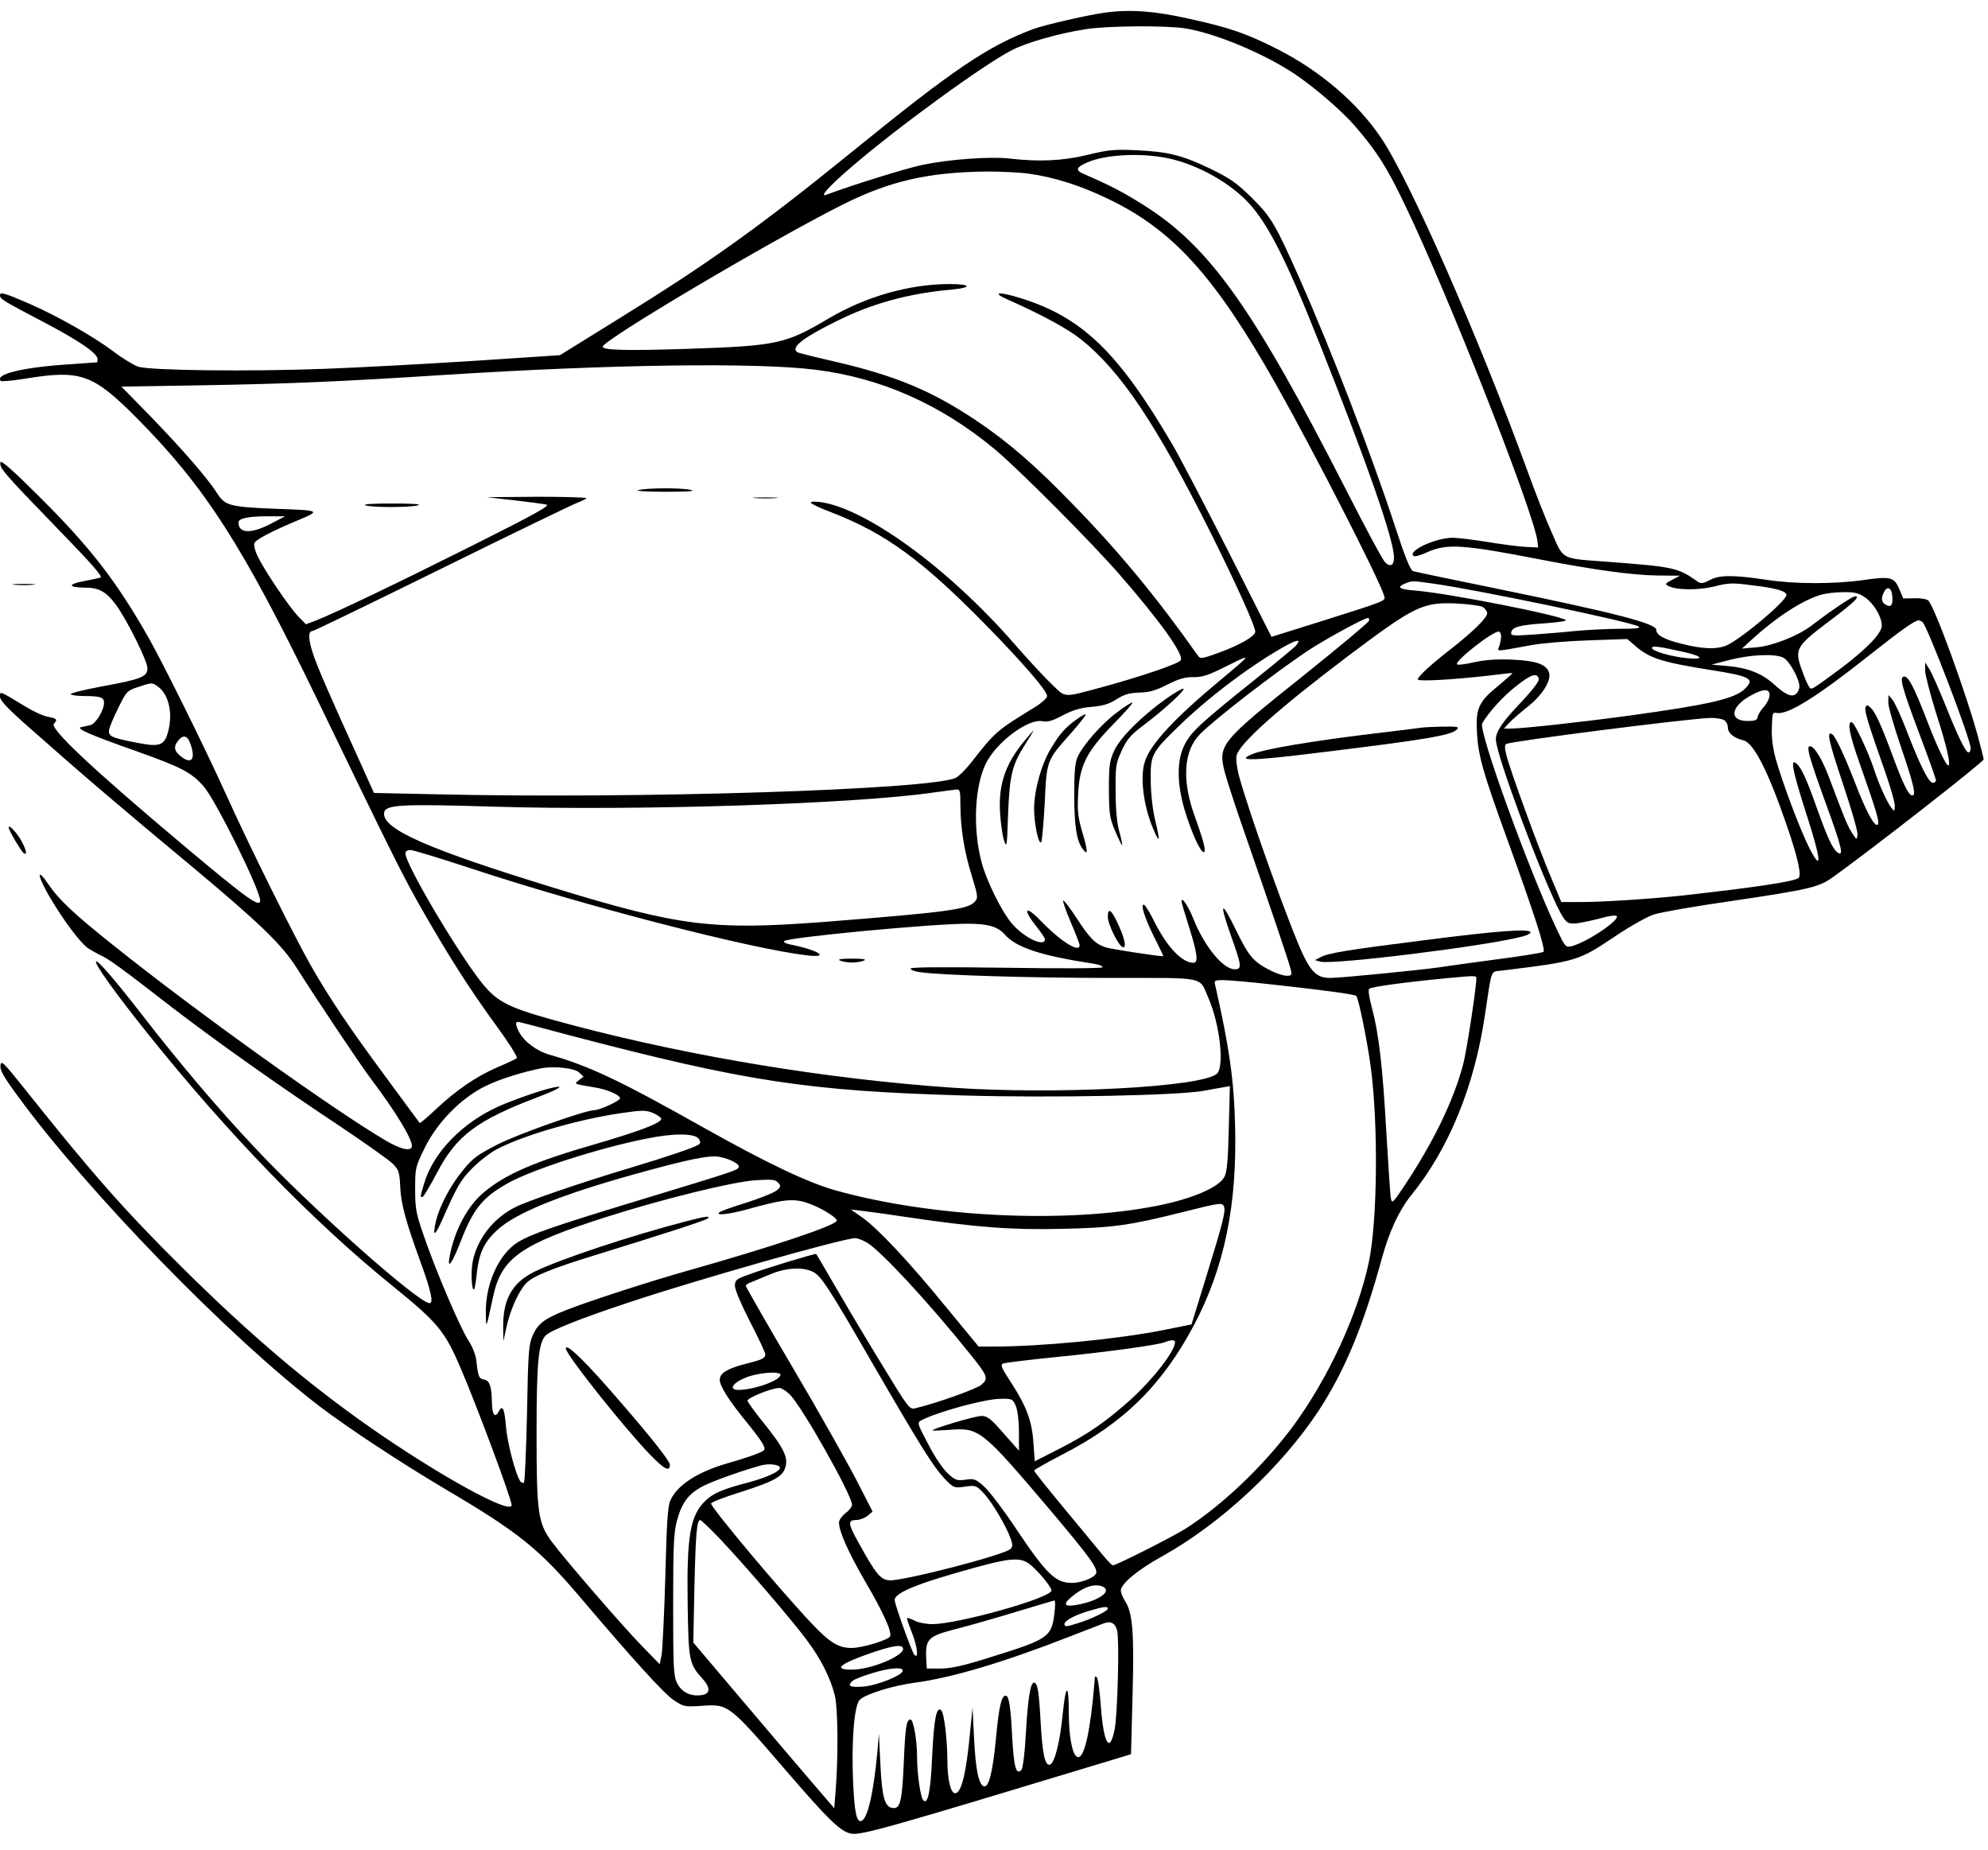 <?xml version="1.0" standalone="no"?>
<!DOCTYPE svg PUBLIC "-//W3C//DTD SVG 20010904//EN"
 "http://www.w3.org/TR/2001/REC-SVG-20010904/DTD/svg10.dtd">
<svg version="1.0" xmlns="http://www.w3.org/2000/svg"
 width="917pt" height="853pt" viewBox="0 0 917 853"
 preserveAspectRatio="xMidYMid meet">

<g transform="translate(0,853) scale(0.1,-0.1)"
fill="#000000" stroke="none">
<path d="M5105 8473 c-79 -10 -284 -57 -339 -77 -208 -78 -368 -186 -821 -554
-438 -356 -672 -523 -1091 -782 l-271 -168 -394 -26 c-217 -14 -529 -31 -694
-37 -342 -13 -801 -8 -858 10 -20 7 -72 38 -115 71 -92 69 -258 163 -386 219
-118 51 -136 56 -136 39 0 -17 12 -24 204 -125 161 -84 246 -143 246 -169 0
-8 -1 -14 -2 -15 -2 0 -59 -4 -128 -9 -216 -14 -347 -46 -316 -77 3 -3 52 1
108 10 260 43 316 23 519 -181 316 -319 488 -587 831 -1295 353 -730 395 -814
482 -967 127 -222 222 -371 343 -537 58 -79 102 -148 97 -153 -5 -4 -46 -24
-92 -43 -96 -42 -187 -104 -284 -195 -38 -36 -70 -63 -72 -61 -2 2 -73 99
-158 214 -169 229 -254 355 -343 510 -74 129 -287 557 -394 795 -97 214 -292
608 -359 725 -148 259 -266 410 -491 635 -132 132 -187 180 -189 168 -5 -26
10 -44 253 -295 173 -178 221 -233 208 -237 -10 -3 -46 -10 -81 -17 -72 -14
-66 -29 11 -29 63 0 97 -19 141 -78 52 -71 146 -260 146 -294 0 -39 -27 -50
-212 -84 -81 -15 -145 -31 -142 -36 3 -4 32 -8 64 -8 72 0 90 -6 90 -31 0 -34
-39 -98 -63 -103 -12 -3 -31 -7 -42 -9 -29 -6 43 -37 259 -113 204 -73 248
-96 305 -160 56 -64 261 -478 261 -527 0 -35 -59 7 -345 247 -432 363 -628
547 -606 569 18 18 13 24 -26 31 -21 3 -67 24 -103 46 -126 76 -120 74 -120
47 0 -18 36 -56 148 -154 230 -204 424 -369 743 -634 305 -255 408 -354 475
-459 101 -159 297 -452 344 -514 114 -151 190 -276 190 -311 0 -27 -51 -17
-124 27 -244 144 -866 589 -1250 896 -186 148 -254 212 -305 287 -57 83 -47
31 12 -68 61 -103 132 -197 168 -226 13 -10 42 -26 64 -37 41 -19 94 -58 334
-244 190 -146 487 -357 756 -535 127 -85 243 -167 259 -184 25 -26 29 -38 32
-103 3 -79 25 -160 98 -360 44 -121 56 -178 38 -178 -52 0 -557 449 -812 723
-164 174 -341 383 -507 597 -130 168 -213 264 -220 256 -9 -9 85 -141 237
-331 374 -467 762 -867 1129 -1164 211 -171 242 -208 316 -381 74 -172 235
-604 235 -631 0 -48 -336 137 -655 360 -287 201 -551 425 -858 729 -269 266
-420 437 -732 829 -100 125 -110 135 -113 110 -3 -21 14 -52 75 -135 323 -444
978 -1118 1399 -1439 130 -99 378 -262 574 -378 346 -204 436 -277 632 -508
237 -279 380 -437 425 -467 47 -31 50 -32 129 -27 124 9 126 8 390 -299 193
-224 251 -281 299 -290 48 -9 163 24 1246 352 l46 14 7 268 c8 289 1 381 -33
436 -12 18 -21 41 -21 51 0 31 80 97 191 158 270 150 550 411 722 672 120 184
206 390 292 705 33 120 79 220 136 290 172 212 290 501 338 826 34 225 25 201
79 208 349 43 352 44 525 160 67 45 147 90 177 99 30 10 191 38 358 62 352 52
399 63 461 106 159 112 701 535 701 547 0 4 -11 48 -24 97 -55 204 -204 613
-232 636 -8 7 -37 11 -65 10 l-50 -1 -18 43 c-24 56 -40 60 -166 42 -133 -19
-317 -19 -446 1 -153 23 -218 23 -262 -1 -30 -16 -41 -17 -55 -8 -93 66 -109
69 -427 93 -205 15 -192 8 -246 131 -26 57 -77 187 -114 289 -224 614 -542
1339 -675 1535 -110 162 -279 307 -475 407 -144 73 -220 100 -412 142 -155 35
-265 43 -378 29z m356 -73 c138 -20 369 -116 512 -212 94 -63 223 -175 282
-245 97 -113 145 -189 224 -355 199 -411 600 -1430 613 -1556 l3 -27 -60 3
c-33 2 -112 12 -176 23 -64 10 -135 19 -158 19 -77 0 -206 -59 -182 -83 6 -6
31 1 66 17 89 40 164 35 524 -35 249 -48 418 -71 533 -73 l107 -1 -36 -19
c-30 -15 -34 -20 -20 -27 36 -21 137 -22 213 -4 66 17 84 18 174 6 112 -13
160 -27 160 -45 0 -28 -210 -204 -277 -233 -46 -19 -112 -16 -206 8 -81 20
-117 40 -117 64 0 30 -194 79 -739 191 -201 41 -374 77 -383 80 -12 4 -36 62
-82 203 -109 333 -294 814 -440 1143 -114 256 -131 285 -221 375 -70 69 -99
89 -186 132 -135 65 -198 81 -344 88 -107 5 -132 2 -228 -21 -115 -28 -224
-33 -362 -17 -91 10 -281 -4 -403 -30 -75 -16 -320 -92 -440 -137 -35 -13 12
39 112 125 218 188 618 478 744 542 70 36 217 77 337 96 96 16 364 18 456 5z
m-47 -606 c118 -31 238 -97 324 -178 98 -93 186 -260 345 -661 227 -571 347
-916 347 -996 0 -37 -17 -46 -41 -22 -11 10 -93 163 -182 338 -428 837 -628
1119 -933 1310 -96 60 -145 86 -271 141 -44 18 -41 31 10 54 92 41 274 47 401
14z m-668 -65 c116 -16 236 -54 363 -115 302 -144 495 -358 778 -859 177 -314
475 -897 497 -971 8 -26 21 -21 -289 -119 l-230 -72 -200 396 c-111 218 -227
441 -260 496 -248 422 -414 582 -697 670 -99 31 -137 28 -63 -5 160 -71 278
-135 340 -184 185 -147 350 -395 601 -896 119 -239 204 -428 204 -453 0 -21
-69 -61 -170 -98 -78 -28 -83 -29 -95 -12 -183 260 -364 480 -574 695 -178
184 -301 290 -450 390 -204 136 -367 204 -644 269 -93 21 -172 41 -178 44 -34
21 19 64 176 142 165 83 335 130 539 148 93 9 84 25 -14 25 -186 0 -388 -58
-560 -160 -198 -117 -235 -125 -655 -139 -277 -9 -385 -6 -385 10 0 30 781
492 1110 657 215 107 391 148 662 151 64 0 151 -4 194 -10z m-986 -904 c303
-37 580 -160 830 -368 112 -94 438 -421 571 -573 191 -219 297 -368 286 -398
-6 -16 -184 -76 -363 -125 -184 -49 -166 -50 -230 11 -31 29 -112 116 -179
193 -298 342 -677 618 -887 649 -27 4 -48 3 -48 -2 0 -5 44 -26 98 -46 249
-97 417 -220 713 -522 171 -175 279 -300 279 -324 0 -9 -24 -31 -56 -51 -178
-109 -183 -113 -297 -259 -24 -30 -54 -60 -68 -67 -113 -55 -1471 -98 -2400
-76 l-284 6 -59 131 c-158 347 -206 459 -225 520 -20 64 -19 96 1 96 6 0 274
130 597 289 322 159 602 294 621 301 19 7 39 17 45 22 5 4 -97 7 -225 7 l-235
-2 125 -14 c69 -8 136 -17 150 -20 20 -4 -48 -42 -335 -186 -355 -178 -633
-311 -726 -348 l-48 -18 -36 37 c-42 44 -154 209 -185 274 -13 25 -20 53 -17
62 7 18 74 53 202 107 107 45 106 45 -115 53 -197 8 -223 15 -257 69 -42 67
-158 201 -305 353 l-138 141 368 6 c408 7 642 17 1122 48 770 49 1436 58 1710
24z m-2510 -710 c-92 -48 -150 -46 -150 6 0 18 45 28 130 28 l85 0 -65 -34z
m5357 -276 c189 -25 913 -176 951 -198 12 -8 -13 -11 -88 -11 -58 0 -150 -5
-205 -10 -55 -6 -144 -13 -199 -17 -92 -6 -98 -5 -95 12 5 24 42 33 162 41 54
4 94 10 90 14 -24 22 -538 123 -690 136 -81 6 -94 16 -49 34 28 12 32 12 123
-1z m2121 -53 c5 -44 -4 -59 -28 -46 -22 12 -25 31 -9 61 14 27 33 19 37 -15z
m-125 -11 c40 -28 77 -89 77 -130 0 -35 -66 -104 -183 -193 -51 -38 -104 -77
-119 -86 -26 -17 -27 -17 -41 11 -8 15 -22 52 -32 81 -25 78 -14 96 119 197
126 94 158 125 134 125 -14 0 -105 -61 -202 -135 -63 -48 -178 -93 -251 -100
l-70 -6 45 41 c111 102 230 179 313 205 23 8 71 14 107 14 54 1 72 -3 103 -24z
m-1764 -44 c11 -7 21 -20 21 -29 0 -21 -66 -86 -170 -167 -89 -69 -150 -125
-150 -138 0 -11 155 -2 325 17 61 8 111 13 112 12 1 -1 -28 -27 -65 -58 -93
-75 -106 -106 -99 -222 6 -102 29 -182 132 -466 134 -369 187 -533 174 -540
-6 -4 -102 -20 -213 -34 -110 -15 -230 -31 -266 -37 -101 -14 -455 -49 -504
-49 -57 0 -84 23 -123 102 -60 124 -251 656 -298 830 -10 39 -15 78 -11 94 15
57 191 214 511 456 310 233 346 251 501 245 56 -3 111 -10 123 -16z m-525 -65
c-3 -8 -135 -118 -292 -244 -396 -316 -405 -327 -372 -455 11 -41 52 -167 91
-278 118 -340 207 -602 213 -631 6 -25 3 -28 -19 -28 -14 0 -45 10 -68 21 -86
43 -105 65 -167 192 -69 142 -77 127 -20 -34 48 -134 49 -149 15 -149 -53 0
-140 106 -190 232 -24 60 -55 106 -55 81 0 -6 16 -59 35 -119 38 -121 44 -164
20 -164 -53 0 -121 72 -179 187 -19 39 -41 75 -47 79 -22 13 0 -58 45 -148 25
-49 43 -88 42 -88 -27 0 -241 33 -266 41 -48 16 -73 41 -136 138 -30 46 -57
81 -60 78 -3 -3 13 -48 35 -100 23 -53 41 -101 41 -106 0 -38 -87 17 -180 113
-71 74 -85 56 -20 -26 22 -28 40 -54 40 -59 0 -39 -94 5 -150 69 -50 57 -122
204 -144 292 -39 154 -30 340 20 446 47 99 196 211 262 198 24 -5 46 1 94 27
47 24 81 35 133 39 53 5 81 13 115 35 36 23 58 29 105 31 47 1 75 9 130 37 54
27 81 35 120 34 41 0 68 8 155 52 118 59 117 58 -35 -69 -205 -170 -317 -291
-343 -369 -25 -71 -8 -208 38 -315 11 -27 22 -47 24 -45 3 2 -4 40 -15 84 -12
48 -20 120 -21 181 -2 122 3 132 124 250 135 132 319 272 476 363 72 42 98 47
71 15 -7 -9 -92 -79 -189 -157 -251 -201 -292 -239 -323 -296 -39 -71 -40
-179 -3 -305 30 -101 73 -196 88 -196 13 0 2 46 -39 160 -63 171 -54 308 23
385 68 69 340 279 495 383 77 51 261 152 279 152 5 0 7 -7 4 -14z m2554 -5
c20 -13 222 -540 222 -581 0 -11 -4 -20 -10 -20 -13 0 -50 76 -110 227 -29 70
-60 142 -71 158 l-19 30 0 -37 c0 -20 23 -108 50 -195 49 -151 70 -243 57
-243 -11 0 -55 93 -101 214 -57 147 -83 196 -102 196 -25 0 -12 -48 72 -271
41 -108 74 -202 74 -208 0 -6 -7 -11 -15 -11 -18 0 -58 79 -119 237 -26 68
-56 133 -66 145 l-19 23 -1 -35 c0 -19 27 -113 60 -209 59 -173 71 -226 48
-219 -17 6 -42 58 -88 183 -54 145 -80 201 -101 221 -16 14 -19 15 -24 2 -6
-15 13 -78 89 -293 25 -71 46 -143 46 -160 -1 -29 -1 -29 -16 -10 -20 26 -56
105 -79 175 -27 83 -92 220 -104 220 -21 0 -10 -57 35 -185 82 -232 95 -278
85 -288 -13 -13 -53 59 -105 195 -49 126 -90 213 -105 222 -27 17 -16 -32 49
-226 39 -116 70 -223 68 -237 -3 -26 -3 -26 -26 9 -21 33 -36 71 -106 257 -29
77 -63 134 -83 141 -25 7 -12 -39 67 -258 77 -210 88 -257 53 -229 -22 19 -46
72 -93 204 -47 133 -71 185 -94 204 -29 25 -18 -31 44 -226 70 -215 77 -281
18 -168 -42 81 -127 307 -157 415 -14 51 -20 99 -18 146 2 66 3 70 23 66 51
-9 183 73 429 268 140 111 207 159 225 159 3 1 11 -3 18 -8z m-1944 -67 c0
-10 -4 -30 -8 -43 -9 -27 -28 -28 154 5 47 8 164 18 261 21 l175 6 35 -30 c67
-59 124 -77 351 -113 184 -29 205 -41 155 -88 -47 -45 -167 -72 -530 -122
-236 -32 -487 -59 -546 -60 l-34 0 24 26 c13 14 50 46 81 71 68 52 113 121
104 158 -10 41 -59 58 -172 63 -71 3 -123 -1 -174 -12 -40 -9 -75 -14 -79 -10
-14 14 171 159 194 151 5 -2 10 -13 9 -23z m844 -71 c89 -20 96 -37 10 -28
-75 8 -158 33 -158 47 0 11 33 7 148 -19z m456 -25 c28 -12 76 -98 76 -134 0
-12 -7 -27 -15 -34 -20 -17 -50 -4 -103 45 -55 49 -119 75 -210 83 l-77 7 85
22 c94 24 205 29 244 11z m-1126 -100 c2 -10 -31 -53 -81 -106 -87 -91 -117
-135 -117 -172 0 -76 250 -736 312 -823 18 -25 25 -28 62 -25 22 3 71 13 108
23 37 11 71 15 75 11 18 -18 -139 -123 -209 -140 -26 -6 -29 -2 -66 76 -128
269 -364 919 -345 952 27 48 98 127 157 172 69 55 98 64 104 32z m-6370 -34
c47 -33 68 -113 51 -193 -17 -79 -37 -88 -144 -67 -125 24 -138 31 -131 64 4
15 23 61 44 102 35 71 39 75 87 91 65 22 67 22 93 3z m7434 -44 c-1 -13 -13
-36 -26 -50 -13 -14 -26 -34 -28 -45 -3 -16 -11 -20 -47 -20 -87 0 -79 66 14
117 61 34 91 33 87 -2z m-211 -110 c11 -6 19 -21 19 -35 0 -26 27 -48 71 -59
48 -11 114 -140 202 -396 50 -146 68 -227 53 -239 -19 -16 -188 -42 -536 -81
-142 -15 -363 -30 -467 -30 l-91 0 -47 112 c-57 133 -189 496 -206 563 -9 35
-9 49 -1 54 21 13 840 117 940 120 24 1 52 -4 63 -9z m-7072 -112 c22 -64 8
-91 -34 -64 -40 27 -48 50 -24 79 24 31 44 26 58 -15z m3551 -277 c0 -106 17
-216 52 -328 30 -98 30 -104 14 -122 -32 -35 -128 -48 -686 -92 -522 -40 -672
-22 -1250 155 -587 180 -799 273 -788 348 5 37 74 41 503 28 662 -20 1667 12
2030 65 50 7 98 13 108 14 15 1 17 -8 17 -68z m-2254 -297 c521 -172 1282
-369 1547 -400 111 -13 51 25 -81 51 -19 4 -30 11 -25 15 17 17 680 80 845 80
96 0 140 -13 173 -50 53 -60 165 -97 413 -135 23 -4 40 -11 37 -16 -3 -5 -195
-6 -445 -2 -309 4 -440 3 -440 -4 0 -6 21 -14 48 -17 107 -14 511 -26 878 -26
444 0 404 8 447 -90 54 -122 76 -320 40 -352 -71 -62 -741 -97 -1223 -64 -573
40 -1188 141 -1737 285 -284 75 -341 99 -410 174 -95 103 -373 567 -373 622 0
9 9 15 23 15 13 0 140 -39 283 -86z m4634 -504 c0 -45 -44 -332 -60 -395 -45
-172 -139 -365 -279 -574 -44 -66 -50 -72 -55 -50 -3 13 -12 150 -21 303 -17
306 -35 460 -67 579 -13 48 -18 81 -12 87 9 9 162 30 359 49 128 12 135 12
135 1z m-944 -30 c257 -28 383 -46 390 -53 11 -11 53 -219 68 -337 34 -265 29
-700 -9 -886 -51 -245 -189 -543 -354 -766 -136 -181 -321 -358 -491 -467 -58
-37 -323 -171 -337 -170 -4 0 -29 26 -54 57 -26 31 -106 128 -178 215 -72 87
-131 161 -131 165 0 4 61 38 134 76 279 143 458 320 604 596 140 265 199 553
189 920 -5 209 -27 363 -92 648 -5 20 -2 22 38 22 24 0 124 -9 223 -20z
m-3241 -234 c816 -214 1099 -257 1817 -278 410 -12 1001 0 1113 22 28 5 65 12
84 15 l34 6 -5 -193 c-3 -139 -8 -201 -19 -223 -23 -49 -144 -102 -308 -135
-420 -84 -1038 -55 -1486 70 -128 36 -314 124 -610 290 -387 218 -530 285
-707 335 -62 17 -119 60 -144 106 -19 37 -18 51 4 45 9 -2 112 -29 227 -60z
m45 -171 l22 -20 -21 -16 c-24 -19 -28 -17 73 -34 57 -9 116 -35 116 -50 0
-12 -95 -55 -120 -55 -40 0 -353 -111 -443 -157 -94 -48 -116 -64 -160 -118
-60 -72 -111 -170 -127 -240 -15 -68 -5 -68 26 1 73 164 86 188 139 243 31 32
83 73 115 90 120 64 370 137 571 167 104 15 117 15 152 1 20 -9 37 -21 37 -27
0 -19 -101 -57 -303 -116 -278 -80 -413 -138 -513 -221 -76 -62 -137 -175
-160 -297 -12 -65 11 -34 51 69 58 149 100 202 215 267 111 63 420 163 642
207 127 26 225 25 242 -2 8 -14 8 -20 -4 -27 -23 -14 -141 -54 -310 -105 -228
-68 -478 -154 -533 -182 -102 -51 -177 -148 -197 -253 -9 -48 -4 -137 7 -126
3 3 9 38 13 80 11 90 34 138 93 193 86 79 290 162 631 257 244 68 348 90 394
81 48 -9 94 -33 90 -47 -5 -15 -25 -21 -443 -148 -412 -125 -512 -160 -575
-198 -88 -54 -151 -191 -149 -326 1 -77 0 -81 34 76 38 177 128 240 520 365
263 84 585 163 690 170 78 5 92 3 105 -12 13 -15 12 -19 -9 -36 -12 -10 -73
-34 -134 -54 -62 -19 -119 -39 -127 -45 -26 -17 39 -11 120 11 194 54 229 56
318 18 50 -22 102 -56 102 -68 0 -21 -298 -121 -691 -232 -171 -48 -454 -140
-558 -181 -99 -39 -130 -62 -154 -117 -18 -42 -21 -73 -26 -358 -4 -171 -10
-315 -14 -320 -5 -4 -12 -1 -18 7 -22 35 -59 176 -65 250 -7 85 -16 104 -34
70 -17 -32 -30 -14 -31 43 -1 74 -11 101 -37 105 -23 4 -27 14 -35 89 -3 25
-18 63 -35 89 -38 57 -150 319 -205 479 -38 109 -42 129 -42 221 0 99 1 102
44 190 58 119 170 232 282 286 65 32 172 65 259 82 58 10 149 0 170 -19z
m2976 -620 c8 -21 -5 -74 -83 -326 l-67 -217 -130 -26 c-212 -42 -562 -76
-787 -76 l-65 0 -150 182 c-172 211 -318 366 -389 415 l-50 35 50 -6 c28 -3
124 -16 215 -30 313 -46 477 -59 710 -53 236 5 311 16 555 77 174 44 184 45
191 25z m-1646 -166 c65 -40 280 -271 476 -515 80 -100 85 -111 51 -140 -23
-20 -209 -86 -307 -109 -24 -6 -33 6 -146 192 -67 109 -163 270 -214 358 -51
88 -94 161 -95 162 -3 4 -253 -72 -317 -97 -53 -19 -58 -24 -58 -51 0 -17 30
-87 70 -165 39 -75 70 -142 70 -149 0 -19 -12 -25 -92 -45 -84 -22 -118 -43
-118 -73 0 -29 43 -97 125 -197 73 -90 90 -119 78 -129 -11 -10 -80 -35 -173
-61 -136 -40 -228 -101 -258 -170 -12 -27 -17 -105 -23 -350 -5 -173 -13 -335
-17 -360 l-9 -45 -78 80 c-93 95 -358 402 -420 485 -64 88 -70 133 -70 505 0
324 9 414 43 447 25 24 158 77 387 153 319 106 982 294 1040 295 11 0 36 -10
55 -21z m-249 -135 c37 -19 72 -72 283 -438 217 -374 272 -461 323 -515 42
-43 43 -44 94 -37 50 7 52 6 88 -32 37 -40 101 -147 123 -208 10 -29 10 -36
-2 -48 -30 -28 -499 -149 -558 -144 -41 3 -62 29 -142 174 -49 87 -50 104 -11
104 16 0 39 9 52 19 l24 20 -76 148 c-42 81 -173 314 -293 517 -119 202 -216
372 -216 376 0 5 12 13 28 18 15 6 54 22 87 36 70 30 151 34 196 10z m1669
-324 c0 -41 -105 -176 -212 -271 -109 -97 -190 -153 -319 -219 l-116 -59 -6
82 c-6 102 -32 171 -102 279 -47 72 -52 84 -37 90 9 4 112 16 227 28 247 24
485 57 517 70 31 12 48 12 48 0z m-1820 -150 c0 -26 -120 -69 -193 -70 -48 0
-29 32 33 57 56 23 160 31 160 13z m44 -92 c57 -57 286 -464 286 -507 0 -10
-13 -27 -30 -39 -16 -13 -30 -32 -30 -43 0 -41 42 -136 119 -269 85 -145 125
-234 117 -256 -7 -17 -128 -54 -178 -54 -61 0 -101 25 -185 114 -151 160 -462
532 -463 552 0 6 60 29 133 52 148 47 193 70 207 108 20 50 -2 95 -112 230
-31 39 -58 77 -60 84 -3 12 108 58 146 59 10 1 33 -14 50 -31z m1042 -53 c8
-21 14 -68 14 -120 l0 -85 -71 80 c-60 69 -75 80 -102 80 -28 0 -214 -55 -226
-66 -3 -3 33 -1 80 2 136 11 149 0 463 -370 179 -212 221 -269 212 -292 -8
-20 -68 -44 -111 -44 -77 0 -118 40 -263 257 -54 81 -118 165 -142 187 -39 35
-46 38 -86 32 -40 -5 -48 -3 -82 29 -22 20 -60 75 -90 134 -52 98 -52 100 -32
111 72 38 291 98 363 99 57 1 58 0 73 -34z m-1089 -282 c6 -17 -61 -48 -154
-72 -104 -27 -152 -47 -186 -79 -74 -69 -90 -163 -85 -488 4 -251 7 -268 67
-334 41 -45 38 -74 -8 -78 -49 -5 -87 15 -108 56 -16 34 -18 68 -18 362 0 279
3 334 18 389 23 84 55 125 125 160 48 24 193 75 267 94 33 8 78 3 82 -10z
m-274 -332 c113 -120 326 -367 398 -464 66 -88 110 -176 130 -257 14 -58 16
-277 4 -432 l-7 -87 -92 107 c-51 59 -197 231 -325 382 l-233 275 5 255 c6
248 11 310 27 310 4 0 46 -40 93 -89z m1420 -110 c35 -23 107 -108 107 -126 0
-34 -431 -155 -550 -155 -28 0 -65 7 -81 16 -17 8 -33 14 -35 12 -2 -2 8 -31
21 -64 26 -64 34 -127 13 -106 -11 11 -86 219 -91 251 -5 34 102 78 368 151
159 44 208 48 248 21z m341 -107 c46 -18 -4 -60 -96 -81 -75 -17 -92 -6 -46
32 54 46 105 63 142 49z m-220 -121 c-13 -113 -27 -122 -290 -204 -129 -41
-184 -53 -234 -54 l-65 0 -3 55 c-3 80 12 95 128 125 52 13 176 48 275 78 99
30 184 55 188 56 5 0 5 -25 1 -56z m246 18 c0 -11 -79 -49 -139 -67 -53 -17
-61 -17 -61 -4 0 16 48 42 113 61 72 21 87 22 87 10z m43 -101 c11 -41 2 -394
-12 -458 -23 -111 -50 -63 -63 107 -5 69 -13 130 -19 136 -6 5 -9 4 -9 -3 0
-7 -5 -56 -10 -110 -20 -185 -47 -275 -75 -252 -21 17 -35 100 -35 203 0 137
-14 133 -28 -7 -12 -127 -37 -227 -59 -234 -23 -7 -35 51 -43 198 -8 143 -14
180 -31 180 -16 0 -28 -76 -37 -233 -5 -94 -14 -163 -21 -170 -24 -24 -34 13
-42 150 -7 143 -15 193 -30 193 -20 0 -31 -49 -45 -197 -15 -157 -33 -228 -56
-221 -24 8 -38 80 -45 222 l-7 141 -12 -120 c-17 -183 -40 -275 -68 -275 -21
0 -36 62 -36 155 -1 98 -15 214 -28 227 -22 22 -34 -39 -42 -206 -7 -168 -20
-230 -41 -209 -13 13 -29 123 -29 205 0 74 -17 168 -30 168 -19 0 -24 -32 -31
-196 -8 -183 -16 -217 -52 -212 -36 5 -49 50 -56 202 l-7 141 -7 -85 c-18
-191 -45 -308 -74 -318 -22 -7 -32 42 -38 185 -8 180 5 346 30 373 24 26 150
66 256 80 173 23 415 96 714 213 77 30 147 57 155 60 34 13 54 2 63 -33z
m-989 -78 c20 -32 -141 -102 -236 -102 -89 0 -53 28 99 80 90 30 128 36 137
22z m0 -107 c-1 -21 -118 -68 -181 -73 -63 -5 -78 3 -49 27 8 7 49 23 93 36
79 24 139 28 137 10z"/>
<path d="M2945 6270 c-18 -4 34 -8 125 -8 107 0 143 3 115 9 -49 10 -199 9
-240 -1z"/>
<path d="M3483 6233 c26 -2 68 -2 95 0 26 2 4 3 -48 3 -52 0 -74 -1 -47 -3z"/>
<path d="M1685 6200 c25 -11 211 -11 245 0 15 5 -33 8 -120 8 -89 0 -137 -3
-125 -8z"/>
<path d="M6555 5174 c-11 -2 -117 -15 -235 -29 -271 -33 -484 -69 -539 -91
-86 -34 -16 -34 270 1 519 63 641 83 668 110 14 13 7 15 -64 14 -44 -1 -89 -3
-100 -5z"/>
<path d="M6570 4194 c-364 -46 -442 -59 -480 -79 l-25 -13 26 -7 c62 -15 771
73 931 116 21 5 38 14 38 19 0 19 -155 7 -490 -36z"/>
<path d="M5381 5309 c-112 -79 -215 -181 -242 -242 -21 -46 -24 -66 -24 -177
1 -114 3 -131 29 -193 16 -37 30 -66 32 -65 2 2 -4 31 -13 63 -11 40 -17 101
-17 185 -1 118 1 129 28 188 25 54 41 72 100 117 91 68 193 161 185 169 -3 3
-38 -17 -78 -45z"/>
<path d="M5150 5243 c-68 -51 -154 -148 -179 -203 -12 -27 -16 -68 -16 -180 1
-144 11 -207 39 -245 25 -35 25 -12 -1 75 -21 71 -24 100 -20 176 6 134 39
198 164 326 53 54 92 98 86 98 -6 0 -39 -21 -73 -47z"/>
<path d="M4964 5211 c-52 -38 -76 -65 -117 -134 -44 -72 -77 -193 -77 -278 0
-71 22 -170 33 -152 4 7 11 88 16 180 9 197 9 196 118 318 41 47 74 88 71 90
-3 3 -22 -8 -44 -24z"/>
<path d="M4721 5108 c-85 -105 -116 -198 -108 -327 3 -47 11 -104 18 -126 13
-38 14 -30 19 120 7 182 19 229 80 324 22 34 38 61 37 61 -2 0 -23 -24 -46
-52z"/>
<path d="M5110 4302 c0 -34 49 -134 69 -140 19 -6 9 43 -25 113 -28 61 -44 70
-44 27z"/>
<path d="M3875 4100 c11 -5 36 -9 55 -9 19 0 44 4 55 9 14 6 -4 9 -55 9 -51 0
-69 -3 -55 -9z"/>
<path d="M2545 3513 c-47 -10 -185 -58 -244 -85 -170 -76 -303 -214 -345 -357
-19 -64 -18 -61 -7 -61 5 0 34 50 66 110 90 173 185 244 465 350 102 39 131
58 65 43z"/>
<path d="M3170 2899 c-259 -67 -584 -175 -703 -233 -105 -51 -148 -129 -146
-260 l1 -61 14 64 c17 80 57 167 91 203 30 32 118 68 313 128 330 102 516 162
525 171 14 13 -10 10 -95 -12z"/>
<path d="M2610 2311 c0 -27 262 -358 389 -490 65 -67 91 -81 91 -46 0 16 -79
117 -221 281 -163 190 -259 284 -259 255z"/>
<path d="M67 5833 c24 -2 62 -2 85 0 24 2 5 4 -42 4 -47 0 -66 -2 -43 -4z"/>
<path d="M40 4714 c0 -13 58 -111 70 -119 16 -10 12 12 -9 53 -19 37 -61 83
-61 66z"/>
</g>
</svg>
